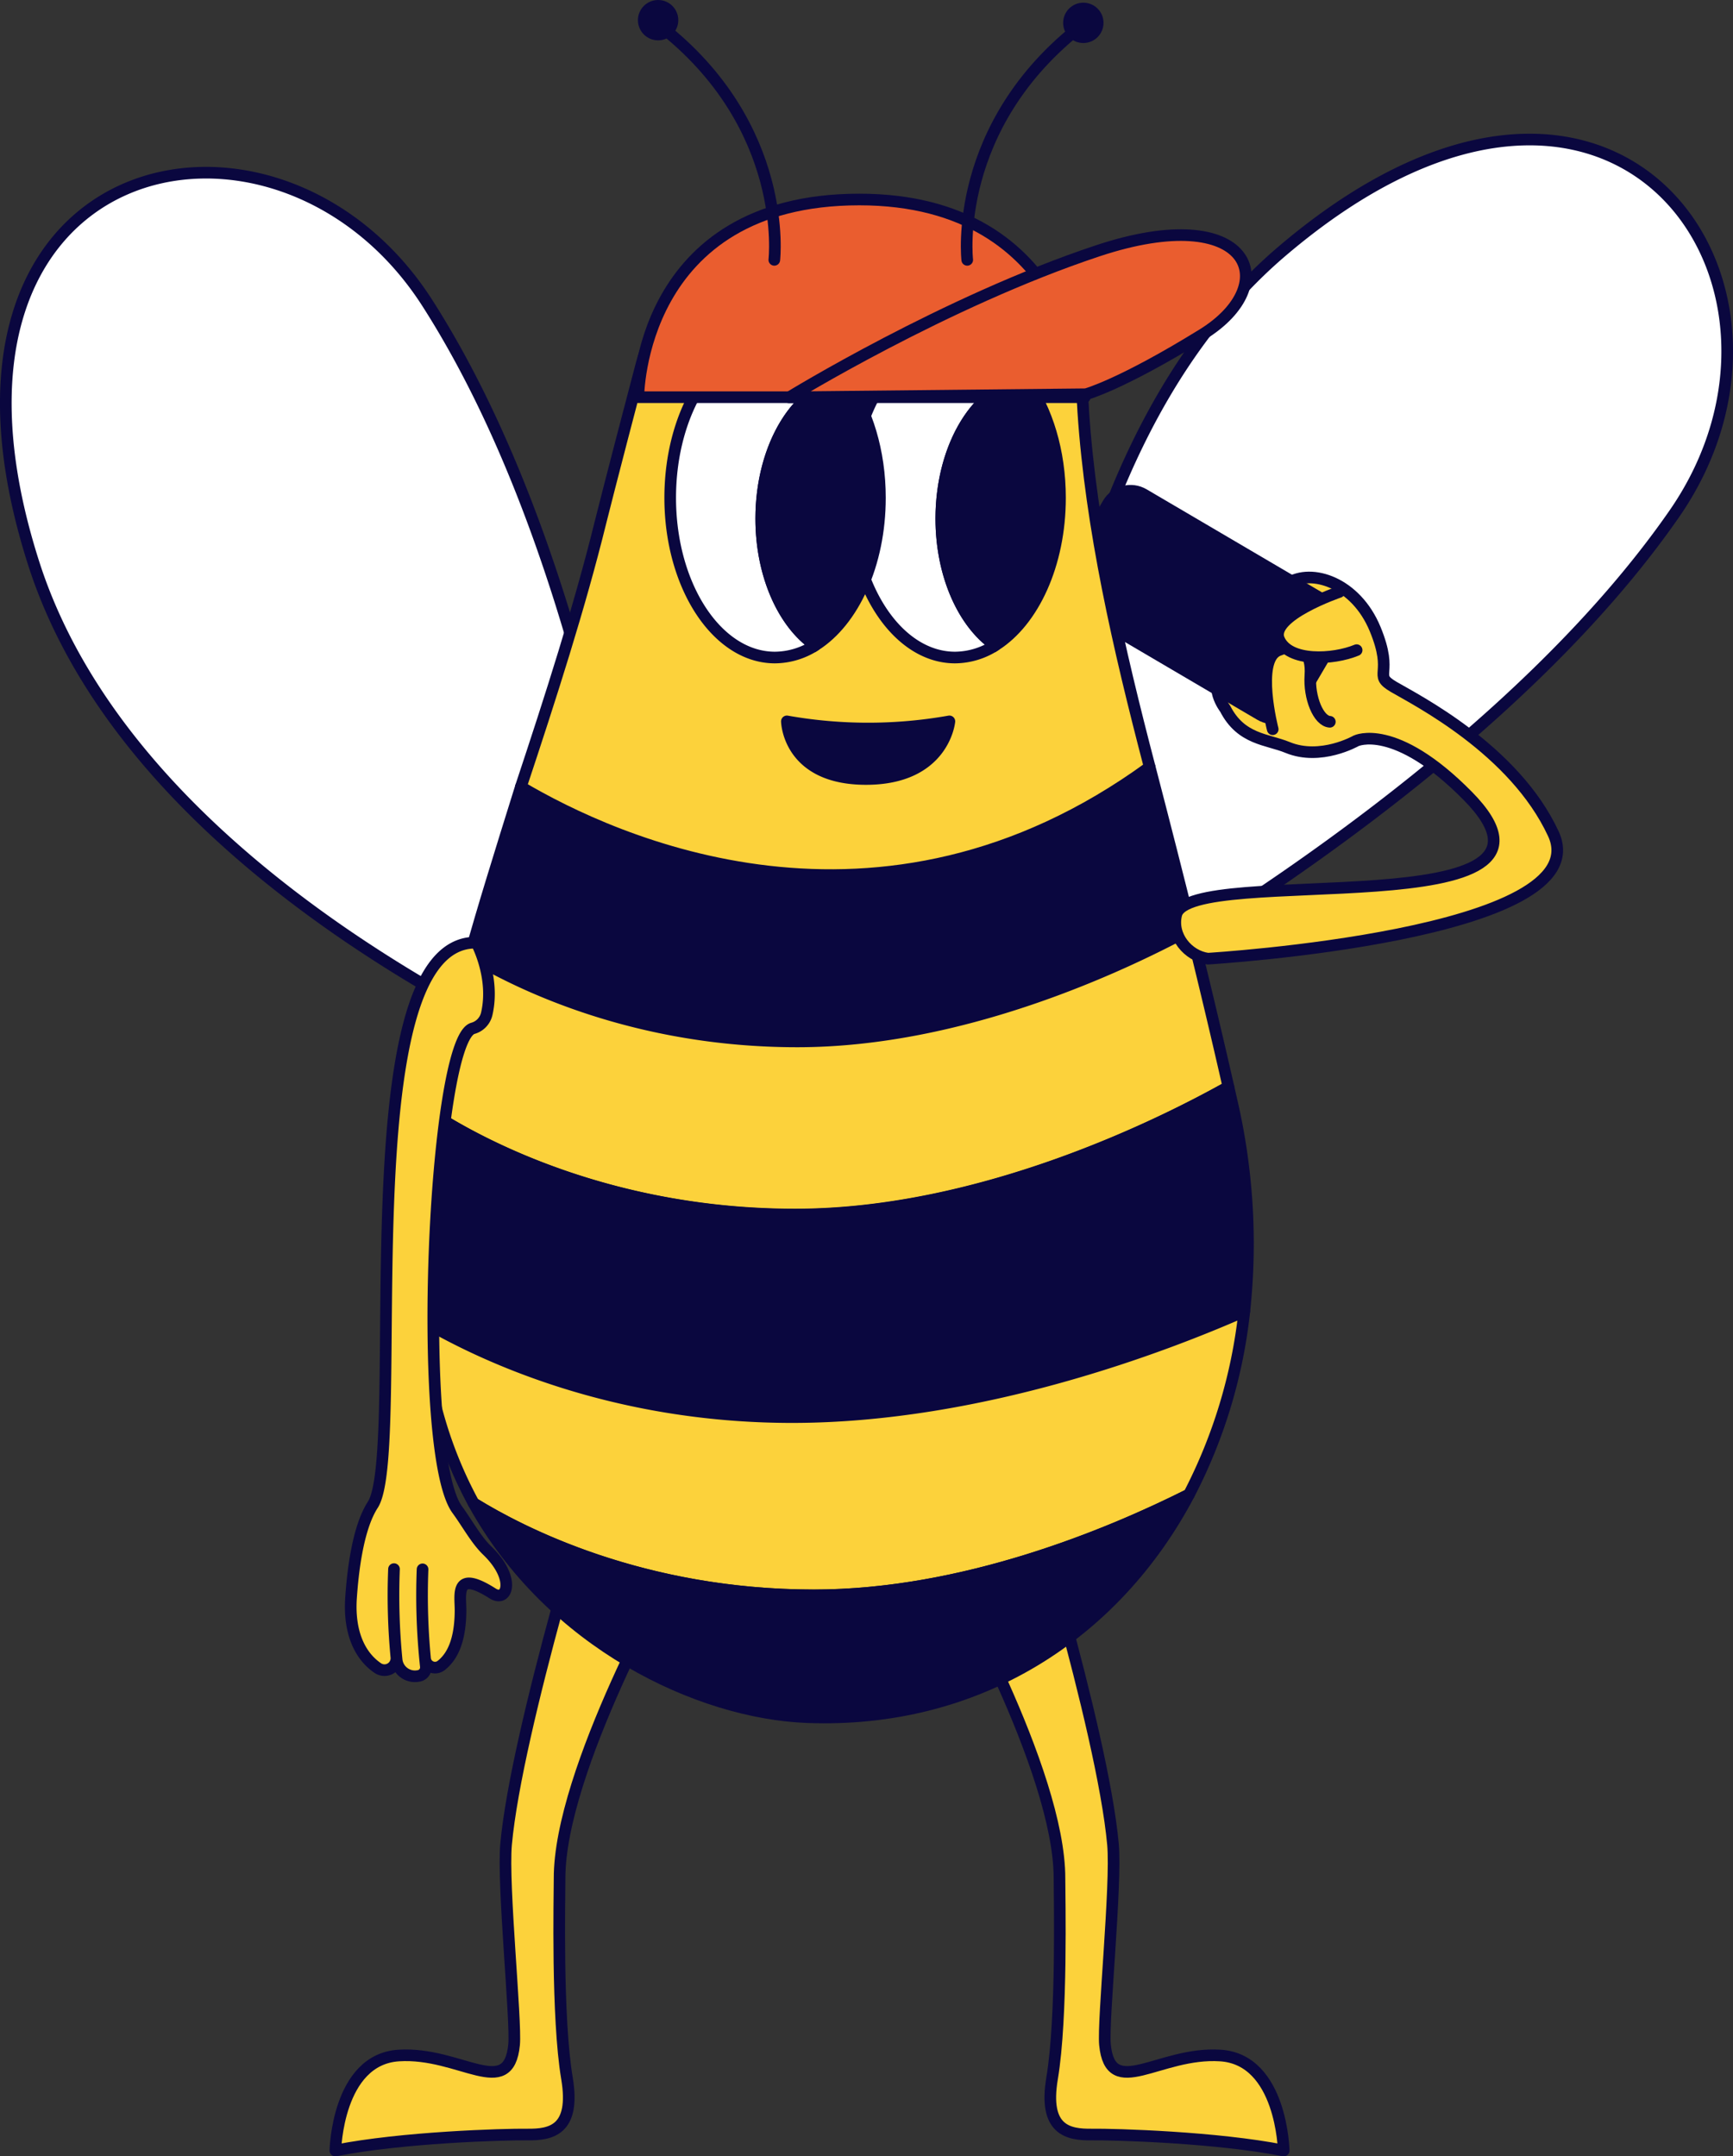 <svg xmlns="http://www.w3.org/2000/svg" viewBox="0 0 297.96 370.81"><rect x="0" y="0" width="297.96" height="370.81" fill="#333333" stroke="none"/><defs><style>.cls-1{fill:#fcd23b;}.cls-1,.cls-2,.cls-3,.cls-4,.cls-6,.cls-7,.cls-8{stroke:#0a073f;}.cls-1,.cls-2,.cls-3,.cls-4,.cls-7,.cls-8{stroke-linecap:round;stroke-linejoin:round;}.cls-1,.cls-2,.cls-3,.cls-6,.cls-7,.cls-8{stroke-width:2px;}.cls-2{fill:#fff;}.cls-3,.cls-4,.cls-5,.cls-6{fill:#0a073f;}.cls-4{stroke-width:1.65px;}.cls-6{stroke-miterlimit:10;}.cls-7{fill:#ea5d2f;}.cls-8{fill:none;}</style></defs><g id="Calque_2" data-name="Calque 2"><g id="Calque_6" data-name="Calque 6"><path class="cls-1" d="M115.79,270s-19.66,34.49-19.58,53.11c0,3-.49,23.86,1.27,34.3,1.5,8.95-2.76,9.73-6.82,9.68s-21.56.47-33,2.75c0,0,.33-15.66,10.89-16.34s18.9,7.86,19.84-1.87c.39-4-2-27.53-1.38-34.43,1.82-20,16-65.35,16-65.35Z"/><path class="cls-1" d="M162.58,270s19.66,34.49,19.58,53.11c0,3,.49,23.86-1.27,34.3-1.5,8.95,2.76,9.73,6.82,9.68s21.56.47,33,2.75c0,0-.33-15.66-10.89-16.34s-18.9,7.86-19.84-1.87c-.39-4,2-27.53,1.38-34.43-1.82-20-16-65.35-16-65.35Z"/><path class="cls-2" d="M112.75,185a2.33,2.33,0,0,1-3.18,2.41C93,180.86,23,150.34,5.83,97-17.1,25.56,47.62,11.66,73.49,52.14,98.45,91.17,109.18,150,112.75,185Z"/><path class="cls-2" d="M180.34,175.82a2.34,2.34,0,0,1-3.45-2c-.33-17.87.87-94.23,43.49-130.58,57.09-48.68,94.85,5.69,67.47,45.15C261.44,126.45,211.25,159,180.34,175.82Z"/><path class="cls-3" d="M204.75,159.76c-2.22-9-4.52-18-7.08-27.84-46.55,33.92-92.21,12.83-108.12,3.41-3.73,11.94-6.55,21-8.73,28.88,8.57,5.14,28.5,14.89,56.26,14.89C165.51,179.1,193,166.12,204.75,159.76Z"/><path class="cls-1" d="M211.21,186.92c-2.17-9.5-4.27-18.32-6.46-27.16-11.77,6.36-39.24,19.34-67.67,19.34-27.76,0-47.69-9.75-56.26-14.89A191.78,191.78,0,0,0,75,191.94c8,5.07,30.11,16.93,61.71,16.93C169.09,208.87,200.34,193,211.21,186.92Z"/><path class="cls-3" d="M213.94,225.5a108.62,108.62,0,0,0-2.19-36.19l-.54-2.39c-10.87,6.12-42.12,22-74.55,22C105.06,208.87,83,197,75,191.94c-.94,7.17-1.59,15.1-2.2,25.37a87.44,87.44,0,0,0,0,9.84c10.16,6,32.57,16.56,63.46,16.56C168.71,243.71,200.42,231.46,213.94,225.5Z"/><path class="cls-1" d="M136.18,243.71c-30.89,0-53.3-10.59-63.46-16.56a72.35,72.35,0,0,0,8.72,31.38c8.16,5.05,29,15.83,58.5,15.83,25.77,0,50.75-10.43,64.48-17.33a89.13,89.13,0,0,0,9.52-31.53C200.42,231.46,168.71,243.71,136.18,243.71Z"/><path class="cls-3" d="M81.44,258.53c13.29,24.12,38.8,36.07,57.31,36.78,29.33,1.13,53-14.24,65.67-38.28-13.73,6.9-38.71,17.33-64.48,17.33C110.44,274.36,89.6,263.58,81.44,258.53Z"/><path class="cls-1" d="M72.08,288.2a1.49,1.49,0,0,0,1.14-1.59,114.69,114.69,0,0,1-.57-16.72,113.38,113.38,0,0,0,.43,15.32,1.72,1.72,0,0,0,2.7,1.27c2.44-1.84,3.38-5.27,3.4-9.51,0-2.84-1-7.08,5.53-2.93,2.53,1.6,4-2.62-.94-7.38-1.92-1.85-3.42-4.66-5.13-7-7.23-9.66-4.13-80.93,2.67-82.81a3.37,3.37,0,0,0,2.38-2.5c1.46-6.34-1.77-12.23-1.77-12.23-22.62-.52-11.86,87.44-17.82,96.66-2.7,4.17-3.47,12.06-3.74,15.93-.44,6.19,1.64,10.16,4.58,12.15A2.05,2.05,0,0,0,68.15,285a112.58,112.58,0,0,1-.41-15.15,113.39,113.39,0,0,0,.45,15.57A3.16,3.16,0,0,0,72,288.21Z"/><path class="cls-1" d="M221.43,100.31c4.08-2.61,11.69-.14,15,7.87s-.54,7.75,3.2,9.95,20.71,10.73,27.44,25.25c8.09,17.45-59.39,21.49-59.39,21.49-3.4-.45-6.35-3.92-5.44-7.59,2.21-8.91,72.69,2.52,50.13-20.39-12.56-12.75-19.22-9.48-19.22-9.48s-6.08,3.48-11.76,1.14c-3.54-1.46-8-1.32-10.74-6.67,0,0-3.16-4-.06-6.71,0,0-3.19-5.16,1.95-6.63,0,0-2.3-5.93,2.28-7.51S221.43,100.31,221.43,100.31Z"/><rect class="cls-4" x="183.77" y="92.53" width="45.78" height="22.88" rx="4.65" transform="translate(81.16 -90.37) rotate(30.44)"/><rect class="cls-5" x="186.16" y="94.18" width="40.13" height="18.72" rx="4.65" transform="translate(80.88 -90.21) rotate(30.44)"/><path class="cls-1" d="M218.82,125.41s-3.07-11.89.94-13.56,5.81.4,5.54,4.28,1.4,7.88,3.34,8"/><path class="cls-1" d="M230.25,101.81s-12,4.1-10.36,8.1,9.35,3.57,13.36,1.9"/><path class="cls-1" d="M197.67,131.92c-5.34-20.43-10.08-41.06-11.42-61.11-2-48-66-46-76-8-5.24,19.92-7,27-7,27-3.58,14.53-8.57,30.08-13.7,45.52C105.46,144.75,151.12,165.84,197.67,131.92Z"/><path class="cls-2" d="M161.84,89.19c0-12.6,6.42-22.9,14.55-23.8-3.21-4.49-7.48-7.25-12.19-7.25-10,0-18,12.3-18,27.47s8.08,27.47,18,27.47a12.85,12.85,0,0,0,6.92-2.1C165.66,107.24,161.84,98.9,161.84,89.19Z"/><path class="cls-6" d="M182.25,85.61c0-8-2.26-15.19-5.86-20.22-8.13.9-14.55,11.2-14.55,23.8,0,9.71,3.82,18,9.28,21.79C177.66,106.85,182.25,97.05,182.25,85.61Z"/><path class="cls-2" d="M130.88,89.19c0-12.6,6.41-22.9,14.55-23.8-3.22-4.49-7.49-7.25-12.2-7.25-10,0-18,12.3-18,27.47s8.08,27.47,18,27.47a12.88,12.88,0,0,0,6.93-2.1C134.69,107.24,130.88,98.9,130.88,89.19Z"/><path class="cls-6" d="M151.29,85.61c0-8-2.27-15.19-5.86-20.22-8.14.9-14.55,11.2-14.55,23.8,0,9.71,3.81,18,9.28,21.79C146.69,106.85,151.29,97.05,151.29,85.61Z"/><path class="cls-7" d="M109.75,68.31H186.5s-1.75-34-38.75-34C109.75,34.31,109.75,68.31,109.75,68.31Z"/><path class="cls-7" d="M135.7,68.33s26.81-16.49,53.05-25.2,32.08,5.69,18,14.39S186.7,67.8,186.7,67.8Z"/><path class="cls-3" d="M163.23,124.06s-.92,9.91-14.34,9.91-13.6-9.91-13.6-9.91A80,80,0,0,0,163.23,124.06Z"/><path class="cls-8" d="M166.3,44.69s-2.7-23.06,19.85-40.41"/><path class="cls-8" d="M133.13,44.69s2.7-23.06-19.85-40.41"/><circle class="cls-5" cx="186.26" cy="3.93" r="3.47"/><circle class="cls-5" cx="113.15" cy="3.47" r="3.47"/></g></g></svg>
